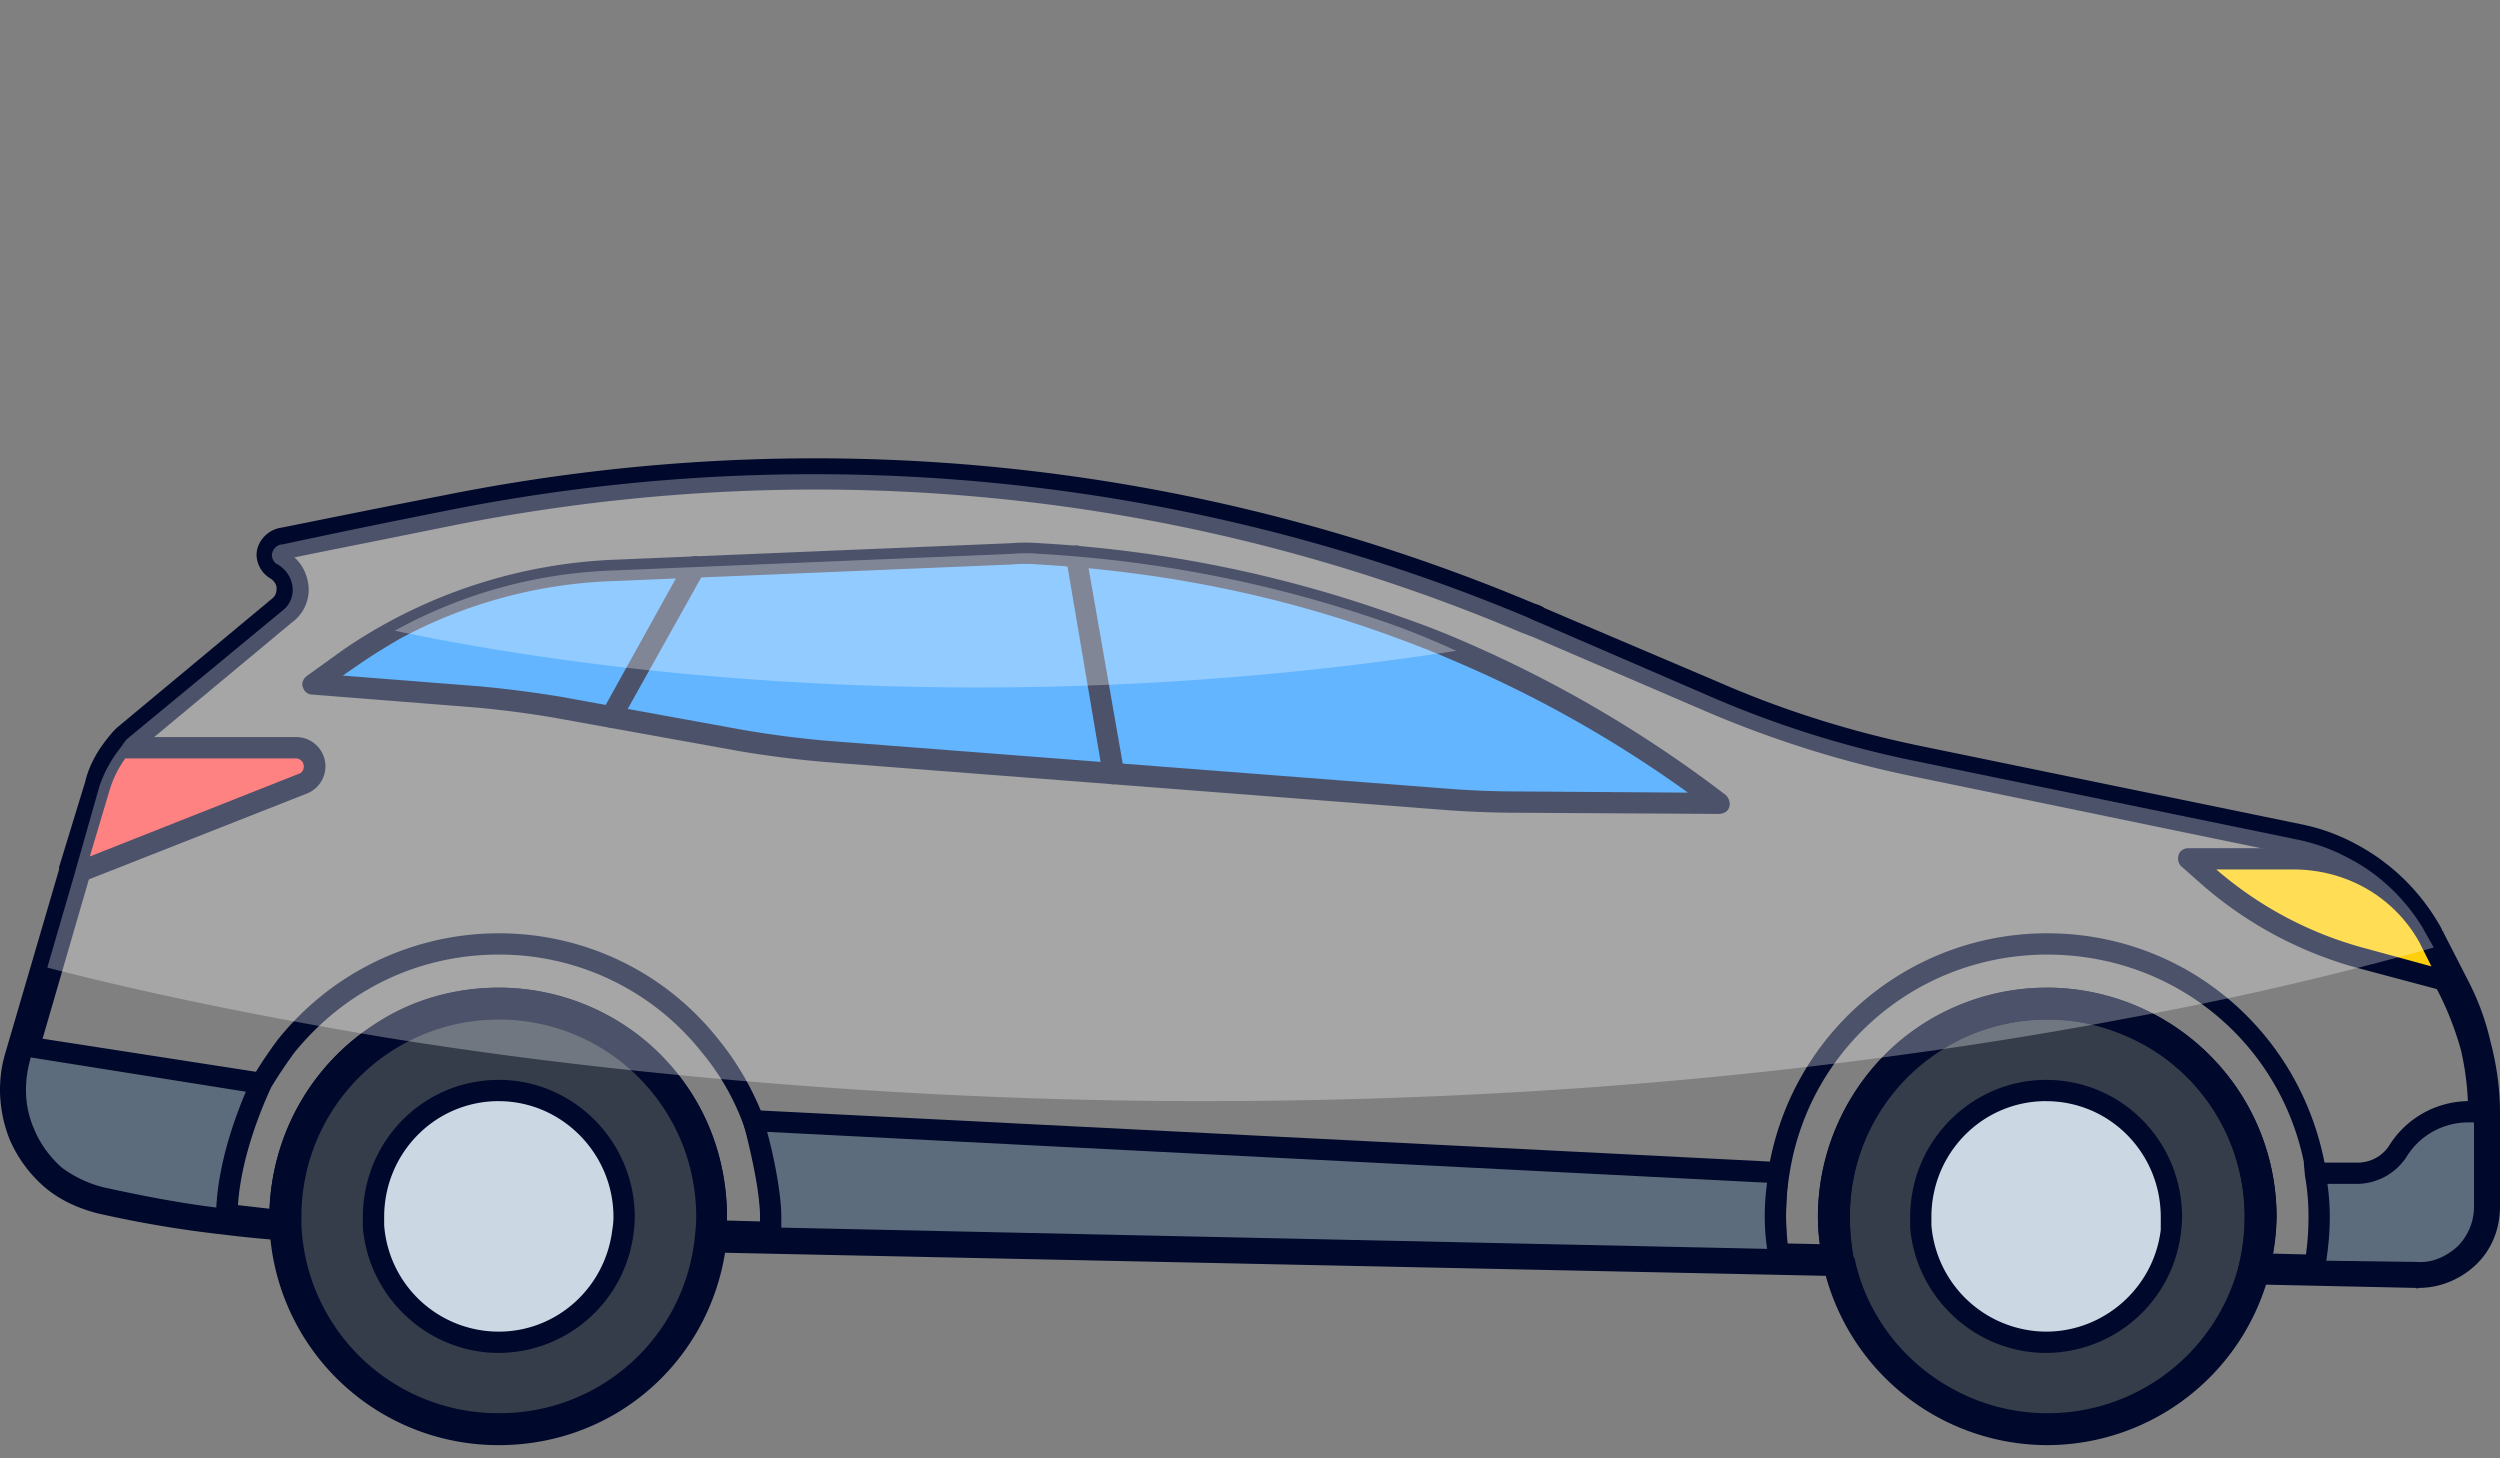 <svg width="60" height="35" fill="none" xmlns="http://www.w3.org/2000/svg"><rect width="100%" height="100%" fill="#808080" stroke="none"/><path d="M54.241 29.208c0 .434-.047.85-.142 1.248-.567 2.213-2.581 3.858-4.964 3.858-2.468 0-4.511-1.759-5.022-4.057a6.368 6.368 0 0 1-.085-1.05c0-2.836 2.27-5.134 5.107-5.134 2.808 0 5.106 2.298 5.106 5.135Z" fill="#353D4A"/><path fill-rule="evenodd" clip-rule="evenodd" d="M49.134 34.683a5.52 5.52 0 0 1-5.39-4.37v-.027a5.216 5.216 0 0 1-.113-1.079 5.509 5.509 0 0 1 5.503-5.503 5.509 5.509 0 0 1 5.504 5.503 7.788 7.788 0 0 1-.17 1.334 5.519 5.519 0 0 1-5.334 4.142ZM44.51 30.2c.454 2.156 2.412 3.717 4.624 3.717a4.736 4.736 0 0 0 4.596-3.546 4.78 4.78 0 0 0 .142-1.163 4.728 4.728 0 0 0-4.738-4.738c-2.61 0-4.737 2.1-4.737 4.738 0 .321.028.643.085.964l.028.028Z" fill="#00082B"/><path fill-rule="evenodd" clip-rule="evenodd" d="M58.043 30.91c-.02.019-.038.019-.057 0l-3.915-.085a.35.35 0 0 1-.284-.142c-.085-.085-.085-.199-.056-.312a5.01 5.01 0 0 0 .141-1.163c0-1.958-1.163-3.688-2.978-4.398a4.554 4.554 0 0 0-1.76-.34 4.776 4.776 0 0 0-3.063 1.106 4.692 4.692 0 0 0-1.674 3.631c0 .322.029.643.085.965.02.019.029.047.029.085a.423.423 0 0 1-.114.255.364.364 0 0 1-.283.114l-27.064-.567a.54.54 0 0 1-.284-.142.479.479 0 0 1-.085-.284c.019-.151.028-.293.028-.425a4.783 4.783 0 0 0-1.248-3.206 4.742 4.742 0 0 0-3.49-1.532c-.907 0-1.787.255-2.553.738a4.725 4.725 0 0 0-2.184 4v.198a.406.406 0 0 1-.113.284c-.086.056-.17.113-.284.085-.51-.038-.993-.085-1.447-.142a27.077 27.077 0 0 1-3.035-.51c-.454-.114-.908-.313-1.277-.625a3.173 3.173 0 0 1-.851-1.163A3.264 3.264 0 0 1 0 26.172c0-.303.038-.586.114-.851l1.304-4.454v-.057l.625-2.042c.085-.369.283-.738.539-1.05a2.13 2.13 0 0 1 .198-.227l.029-.028 3.716-3.092c.113-.085.113-.199.113-.256 0-.085-.056-.17-.141-.227a.681.681 0 0 1-.34-.567c0-.312.254-.596.566-.652.17-.029 1.816-.37 4-.795 8.851-1.759 17.873-.85 26.1 2.61l.085.028a.717.717 0 0 1 .17.086l4.199 1.787c1.56.68 3.205 1.191 4.88 1.532l9.105 1.872c.454.095.89.255 1.305.482a5.014 5.014 0 0 1 1.93 1.844c.037.057.075.123.113.199v.028h.028v.029l.596 1.163a6.1 6.1 0 0 1 .54 1.475c.15.567.226 1.135.226 1.702v2.241c0 .54-.199 1.05-.596 1.419-.369.34-.85.539-1.361.539Zm-3.49-.823 3.461.085a1.2 1.2 0 0 0 .851-.34c.256-.227.37-.54.37-.88v-2.24c0-.512-.058-1.013-.171-1.505a7.485 7.485 0 0 0-.51-1.333l-.596-1.163v-.028h-.029v-.029a.716.716 0 0 0-.085-.17 4.483 4.483 0 0 0-1.617-1.56 4.05 4.05 0 0 0-1.135-.397l-9.078-1.873a25.75 25.75 0 0 1-5.021-1.56l-4.227-1.816a1.103 1.103 0 0 1-.142-.056l-.085-.029c-8.085-3.432-16.965-4.312-25.674-2.581-1.815.369-3.262.652-3.801.766.198.17.312.425.34.68a.97.97 0 0 1-.397.88L3.291 18.03a.931.931 0 0 1-.114.142c-.198.255-.34.51-.425.823l-.596 2.07c-.019.02-.028.038-.028.057L.85 25.52a1.894 1.894 0 0 0-.113.652c0 .284.085.596.198.88.142.34.34.624.624.85.284.256.624.398.965.483.964.227 1.986.397 2.95.51.322.038.653.076.993.114.085-1.816 1.021-3.461 2.525-4.426.88-.595 1.929-.879 2.979-.879 1.532 0 3.035.652 4.056 1.787.937 1.021 1.419 2.326 1.419 3.716v.086l1.05.028 25.19.539a3.974 3.974 0 0 1-.056-.652c0-1.617.71-3.15 1.93-4.2a5.495 5.495 0 0 1 3.574-1.304c.709 0 1.39.142 2.042.397 2.1.851 3.461 2.837 3.461 5.107 0 .283-.028.576-.085.879Z" fill="#00082B"/><path d="M7.546 18.399c0 .17-.113.34-.284.397l-5.475 2.185.596-2.1c.113-.34.284-.652.51-.936h4.2c.254 0 .453.199.453.454Z" fill="#FF4D4D"/><path fill-rule="evenodd" clip-rule="evenodd" d="M1.787 21.208c-.076 0-.132-.02-.17-.057a.229.229 0 0 1-.085-.255l.624-2.1c.113-.369.283-.709.539-1.021.028-.057.113-.085.198-.085h4.199a.702.702 0 0 1 .255 1.362l-5.475 2.156h-.085Zm1.22-3.007a2.57 2.57 0 0 0-.369.737l-.482 1.617 5.021-1.986c.085-.028.114-.113.114-.17a.194.194 0 0 0-.2-.198H3.008Z" fill="#00082B"/><path d="m58.837 23.59-2.128-.567c-1.362-.369-2.639-1.078-3.717-2.014l-.482-.397h2.525c1.362 0 2.61.709 3.234 1.9.019 0 .029.01.029.029l.538 1.05Z" fill="#FFCF0D"/><path fill-rule="evenodd" clip-rule="evenodd" d="M58.837 23.846c-.02 0-.038-.01-.057-.029l-2.128-.567a9.465 9.465 0 0 1-3.83-2.042l-.482-.426a.272.272 0 0 1-.056-.255c.028-.114.142-.17.227-.17h2.524c1.476 0 2.809.765 3.461 2.042l.029.028.539 1.05c.028.085.028.199-.029.255-.056.057-.113.114-.198.114Zm-5.646-2.979a9.005 9.005 0 0 0 3.603 1.9l1.56.426-.283-.567c-.596-1.078-1.73-1.759-3.036-1.759h-1.844Z" fill="#00082B"/><path d="m41.248 19.279-4.794-.029a22.71 22.71 0 0 1-1.617-.057L19.8 18.03a23.488 23.488 0 0 1-2.014-.255l-4.369-.794a22.15 22.15 0 0 0-1.957-.256l-3.943-.312.936-.652a9.182 9.182 0 0 1 1.021-.624 11.652 11.652 0 0 1 5.277-1.447l9.532-.397c.227-.02.453-.02.68 0 2.98.17 5.873.766 8.625 1.759.453.17.907.359 1.361.567a26.819 26.819 0 0 1 6.185 3.574l.113.085Z" fill="#2196FF"/><path fill-rule="evenodd" clip-rule="evenodd" d="m41.248 19.534-4.823-.028c-.53 0-1.068-.02-1.617-.057l-15.035-1.163a26.04 26.04 0 0 1-2.014-.256l-4.397-.794a24.056 24.056 0 0 0-1.93-.255l-3.943-.312c-.113 0-.198-.085-.227-.199-.028-.085.029-.199.114-.255l.908-.653a12.414 12.414 0 0 1 6.44-2.128l9.531-.397c.227-.019.463-.019.71 0 2.978.17 5.9.766 8.709 1.788.491.17.955.35 1.39.539a29.667 29.667 0 0 1 6.24 3.63l.114.086c.085.085.114.199.085.284-.028.113-.141.17-.255.17Zm-33.021-3.32 3.262.256a27.67 27.67 0 0 1 1.986.255l4.369.795a24.72 24.72 0 0 0 1.957.255l15.064 1.163c.53.038 1.06.057 1.589.057l4.056.028a28.92 28.92 0 0 0-5.645-3.177c-.435-.19-.889-.369-1.362-.54-2.751-1.02-5.617-1.588-8.567-1.758a3.76 3.76 0 0 0-.652 0l-9.532.397a11.59 11.59 0 0 0-5.164 1.39c-.359.208-.69.416-.992.624l-.37.256Z" fill="#00082B"/><path d="M17.078 29.208c0 .15-.01.302-.029.454a5.095 5.095 0 0 1-5.078 4.652c-2.752 0-4.993-2.184-5.106-4.908v-.198c0-2.837 2.27-5.135 5.106-5.135 2.809 0 5.107 2.298 5.107 5.135Z" fill="#353D4A"/><path fill-rule="evenodd" clip-rule="evenodd" d="M11.971 34.683a5.496 5.496 0 0 1-5.503-5.248v-.227a5.509 5.509 0 0 1 5.503-5.504c3.036 0 5.476 2.468 5.476 5.503v.511c-.284 2.837-2.61 4.965-5.476 4.965Zm0-10.213c-2.61 0-4.737 2.1-4.737 4.738v.198a4.721 4.721 0 0 0 4.737 4.51 4.699 4.699 0 0 0 4.71-4.283c.018-.151.028-.293.028-.425a4.728 4.728 0 0 0-4.738-4.738Z" fill="#00082B"/><path d="m44.114 30.513-1.447-.029a.269.269 0 0 1-.227-.255.41.41 0 0 1 .057-.199c.056-.028.113-.085.198-.056l1.447.028c.113 0 .227.113.227.255a.305.305 0 0 1-.057.17.272.272 0 0 1-.198.086Z" fill="#00082B"/><path d="M14.979 29.208c0 .113-.01.236-.028.368a3.006 3.006 0 0 1-2.979 2.639 3.006 3.006 0 0 1-3.007-2.78v-.227c0-1.674 1.333-3.036 3.007-3.036 1.645 0 3.007 1.362 3.007 3.036Z" fill="#CBD7E3"/><path fill-rule="evenodd" clip-rule="evenodd" d="M11.971 32.47c-1.702 0-3.12-1.333-3.262-3.007v-.255c0-1.816 1.447-3.291 3.262-3.291 1.788 0 3.263 1.475 3.263 3.29 0 .114-.01.246-.029.398a3.275 3.275 0 0 1-3.234 2.865Zm0-6.043c-1.531 0-2.751 1.249-2.751 2.78v.2a2.756 2.756 0 0 0 2.751 2.552c1.39 0 2.553-1.05 2.724-2.44.019-.113.028-.217.028-.311 0-1.532-1.248-2.78-2.752-2.78Z" fill="#00082B"/><path d="M52.113 29.208c0 .113-.01.236-.028.368a3.006 3.006 0 0 1-2.979 2.639c-1.588 0-2.865-1.22-3.007-2.78v-.227c0-1.674 1.334-3.036 3.007-3.036 1.674 0 3.007 1.362 3.007 3.036Z" fill="#CBD7E3"/><path fill-rule="evenodd" clip-rule="evenodd" d="M49.106 32.47c-1.702 0-3.12-1.333-3.262-3.007v-.255c0-1.816 1.475-3.291 3.262-3.291 1.816 0 3.263 1.475 3.263 3.29 0 .114-.01.246-.029.398a3.275 3.275 0 0 1-3.234 2.865Zm0-6.043c-1.532 0-2.752 1.249-2.752 2.78v.2a2.776 2.776 0 0 0 2.752 2.552c1.39 0 2.582-1.05 2.752-2.44v-.311c0-1.532-1.22-2.78-2.752-2.78Zm-30.638 3.518-1.418-.028c-.057 0-.142-.029-.17-.085a.272.272 0 0 1-.086-.199c.02-.132.029-.274.029-.425 0-2.695-2.185-4.88-4.851-4.88a4.88 4.88 0 0 0-4.88 4.88c0 .056.01.123.029.198 0 .057-.029.142-.086.17a.257.257 0 0 1-.198.085 36.021 36.021 0 0 1-1.419-.141c-.113-.029-.227-.114-.227-.227v-.398c.057-1.05.34-2.07.851-2.978v-.029c.19-.321.398-.633.625-.936a6.793 6.793 0 0 1 5.305-2.553c2.07 0 4 .936 5.276 2.553a6.846 6.846 0 0 1 1.078 1.873c.255.652.397 1.361.426 2.127v.255c0 .152-.01.322-.029.511 0 .142-.113.227-.255.227Zm-1.135-.51h.908v-.454a6.862 6.862 0 0 0-.397-1.986 5.843 5.843 0 0 0-.993-1.73 6.197 6.197 0 0 0-4.88-2.355c-1.928 0-3.687.85-4.907 2.354a11.55 11.55 0 0 0-.568.851l-.028.029c-.454.85-.738 1.815-.766 2.78v.113c.303.038.605.067.908.085a5.364 5.364 0 0 1 5.362-5.305c2.95 0 5.361 2.412 5.361 5.39v.227Z" fill="#00082B"/><path d="M5.447 29.207v.057a27.735 27.735 0 0 1-3.007-.51 2.528 2.528 0 0 1-1.107-.54 2.698 2.698 0 0 1-.766-1.02 3.111 3.111 0 0 1-.198-1.022c0-.265.038-.51.113-.738l.085-.34 5.702.908s-.822 1.645-.822 3.206Z" fill="#5C6C7C"/><path fill-rule="evenodd" clip-rule="evenodd" d="M5.447 29.52h-.029a28.262 28.262 0 0 1-3.035-.511 3.126 3.126 0 0 1-1.22-.624 3.12 3.12 0 0 1-.823-1.078 2.98 2.98 0 0 1-.114-1.957l.114-.313a.236.236 0 0 1 .284-.17l5.674.88c.085.028.17.056.198.141.029.057.029.142 0 .227 0 .029-.794 1.617-.794 3.093v.028c0 .085-.028.17-.085.198-.057.057-.114.086-.17.086Zm-4.71-4.142-.028.113a2.582 2.582 0 0 0-.085.681c0 .322.066.634.199.936.141.34.368.653.652.908a2.81 2.81 0 0 0 1.021.482c.908.199 1.787.37 2.695.483.057-1.135.483-2.242.71-2.78l-5.164-.823Zm55.007 5.362-1.986-.029.085-.312c.095-.397.142-.794.142-1.192 0-2.695-2.184-4.879-4.85-4.879-2.696 0-4.852 2.184-4.852 4.88 0 .34.029.67.085.992l.057.313-1.957-.057-.029-.199a6.732 6.732 0 0 1-.085-1.05 6.77 6.77 0 0 1 6.78-6.808c3.348 0 6.156 2.411 6.695 5.73.057.36.085.72.085 1.078 0 .454-.047.899-.142 1.334l-.028.198Zm-1.333-.54.936.029c.057-.34.085-.69.085-1.05a6.03 6.03 0 0 0-.085-.993c-.482-3.064-3.092-5.276-6.213-5.276-3.092 0-5.702 2.212-6.184 5.248-.057.34-.085.68-.085 1.021 0 .265.019.53.056.795h.908a5.221 5.221 0 0 1-.057-.795c0-2.95 2.412-5.361 5.362-5.361 2.979 0 5.39 2.41 5.39 5.361 0 .34-.038.681-.113 1.021Z" fill="#00082B"/><path d="M42.695 28.13a6.559 6.559 0 0 0 0 2.099l-24.227-.54c.02-.17.029-.33.029-.482 0-.822-.426-2.326-.426-2.326l24.624 1.248Z" fill="#5C6C7C"/><path fill-rule="evenodd" clip-rule="evenodd" d="m42.978 30.484-24.766-.539v-.255c.02-.19.029-.35.029-.482 0-.795-.398-2.242-.398-2.242l-.113-.34 25.248 1.277-.056.283c-.029.34-.057.653-.057 1.022 0 .321.019.643.056.964l.057.312Zm-24.227-1.021 23.66.51a5.421 5.421 0 0 1-.057-.765c0-.284.019-.558.057-.823l-24-1.22c.142.51.34 1.447.34 2.043v.255Z" fill="#00082B"/><path d="M59.631 26.711v2.241c0 .908-.737 1.617-1.645 1.589l-2.468-.057a5.77 5.77 0 0 0 .141-1.276c0-.36-.028-.71-.085-1.05h.993c.397 0 .766-.199.965-.539a1.997 1.997 0 0 1 1.702-.936c.132 0 .265.01.397.028Z" fill="#5C6C7C"/><path fill-rule="evenodd" clip-rule="evenodd" d="M58.042 30.796h-.056l-2.752-.056.057-.313c.075-.397.113-.803.113-1.22 0-.34-.028-.67-.085-.992l-.028-.312h1.276a.904.904 0 0 0 .766-.397 2.264 2.264 0 0 1 1.9-1.079c.152 0 .294.02.426.057l.199.029v2.44c0 .51-.17.964-.539 1.333-.34.34-.794.51-1.277.51Zm-2.212-.539 2.184.029c.34.028.68-.114.965-.37a1.35 1.35 0 0 0 .397-.964v-2.014h-.142c-.596 0-1.163.312-1.475.823a1.43 1.43 0 0 1-1.192.652h-.709c.038.265.057.53.057.795 0 .34-.029.69-.085 1.05Z" fill="#00082B"/><path d="M26.723 18.825c-.113 0-.227-.114-.255-.227l-.88-5.192a.261.261 0 0 1 .199-.312c.142-.028.255.085.284.227l.907 5.191a.24.24 0 0 1-.227.284c0 .02-.009.029-.028.029Zm-12.057-1.362a.252.252 0 0 1-.113-.029c-.142-.085-.17-.226-.114-.34l2.015-3.631c.085-.114.227-.142.369-.085.113.056.141.227.085.34l-2.015 3.603c-.056.085-.141.142-.227.142Z" fill="#00082B"/><path d="M34.95 15.619c-3.46.539-7.347.88-11.46.88-5.135 0-9.958-.511-14.015-1.362a11.652 11.652 0 0 1 5.277-1.447l9.532-.397c.227-.02.454-.02.68 0 2.98.17 5.873.766 8.625 1.759.453.17.907.359 1.361.567Z" fill="#fff" style="mix-blend-mode:overlay" opacity=".3"/><path d="M58.411 22.74a80.923 80.923 0 0 1-7.376 1.702 99.893 99.893 0 0 1-5.22.85c-5.276.738-10.978 1.135-16.935 1.135-4.54 0-8.965-.255-13.135-.68-2.25-.227-4.426-.511-6.525-.852-2.865-.482-5.56-1.02-8.085-1.673l.652-2.241.596-2.1a3.05 3.05 0 0 1 .51-.936c.039-.057.086-.123.143-.198l3.744-3.093c.369-.283.312-.85-.113-1.106-.085-.028-.142-.142-.142-.227 0-.113.113-.255.255-.255 0 0 1.702-.37 4-.823 8.71-1.73 17.73-.851 25.9 2.582.077.037.162.075.256.113l4.199 1.816a24.888 24.888 0 0 0 4.936 1.532l9.106 1.872c.435.095.842.246 1.22.454.71.369 1.334.964 1.759 1.674.038.075.076.141.114.198v.028c.018 0 .028.01.028.029l.113.198Z" fill="#fff" style="mix-blend-mode:overlay" opacity=".3"/></svg>